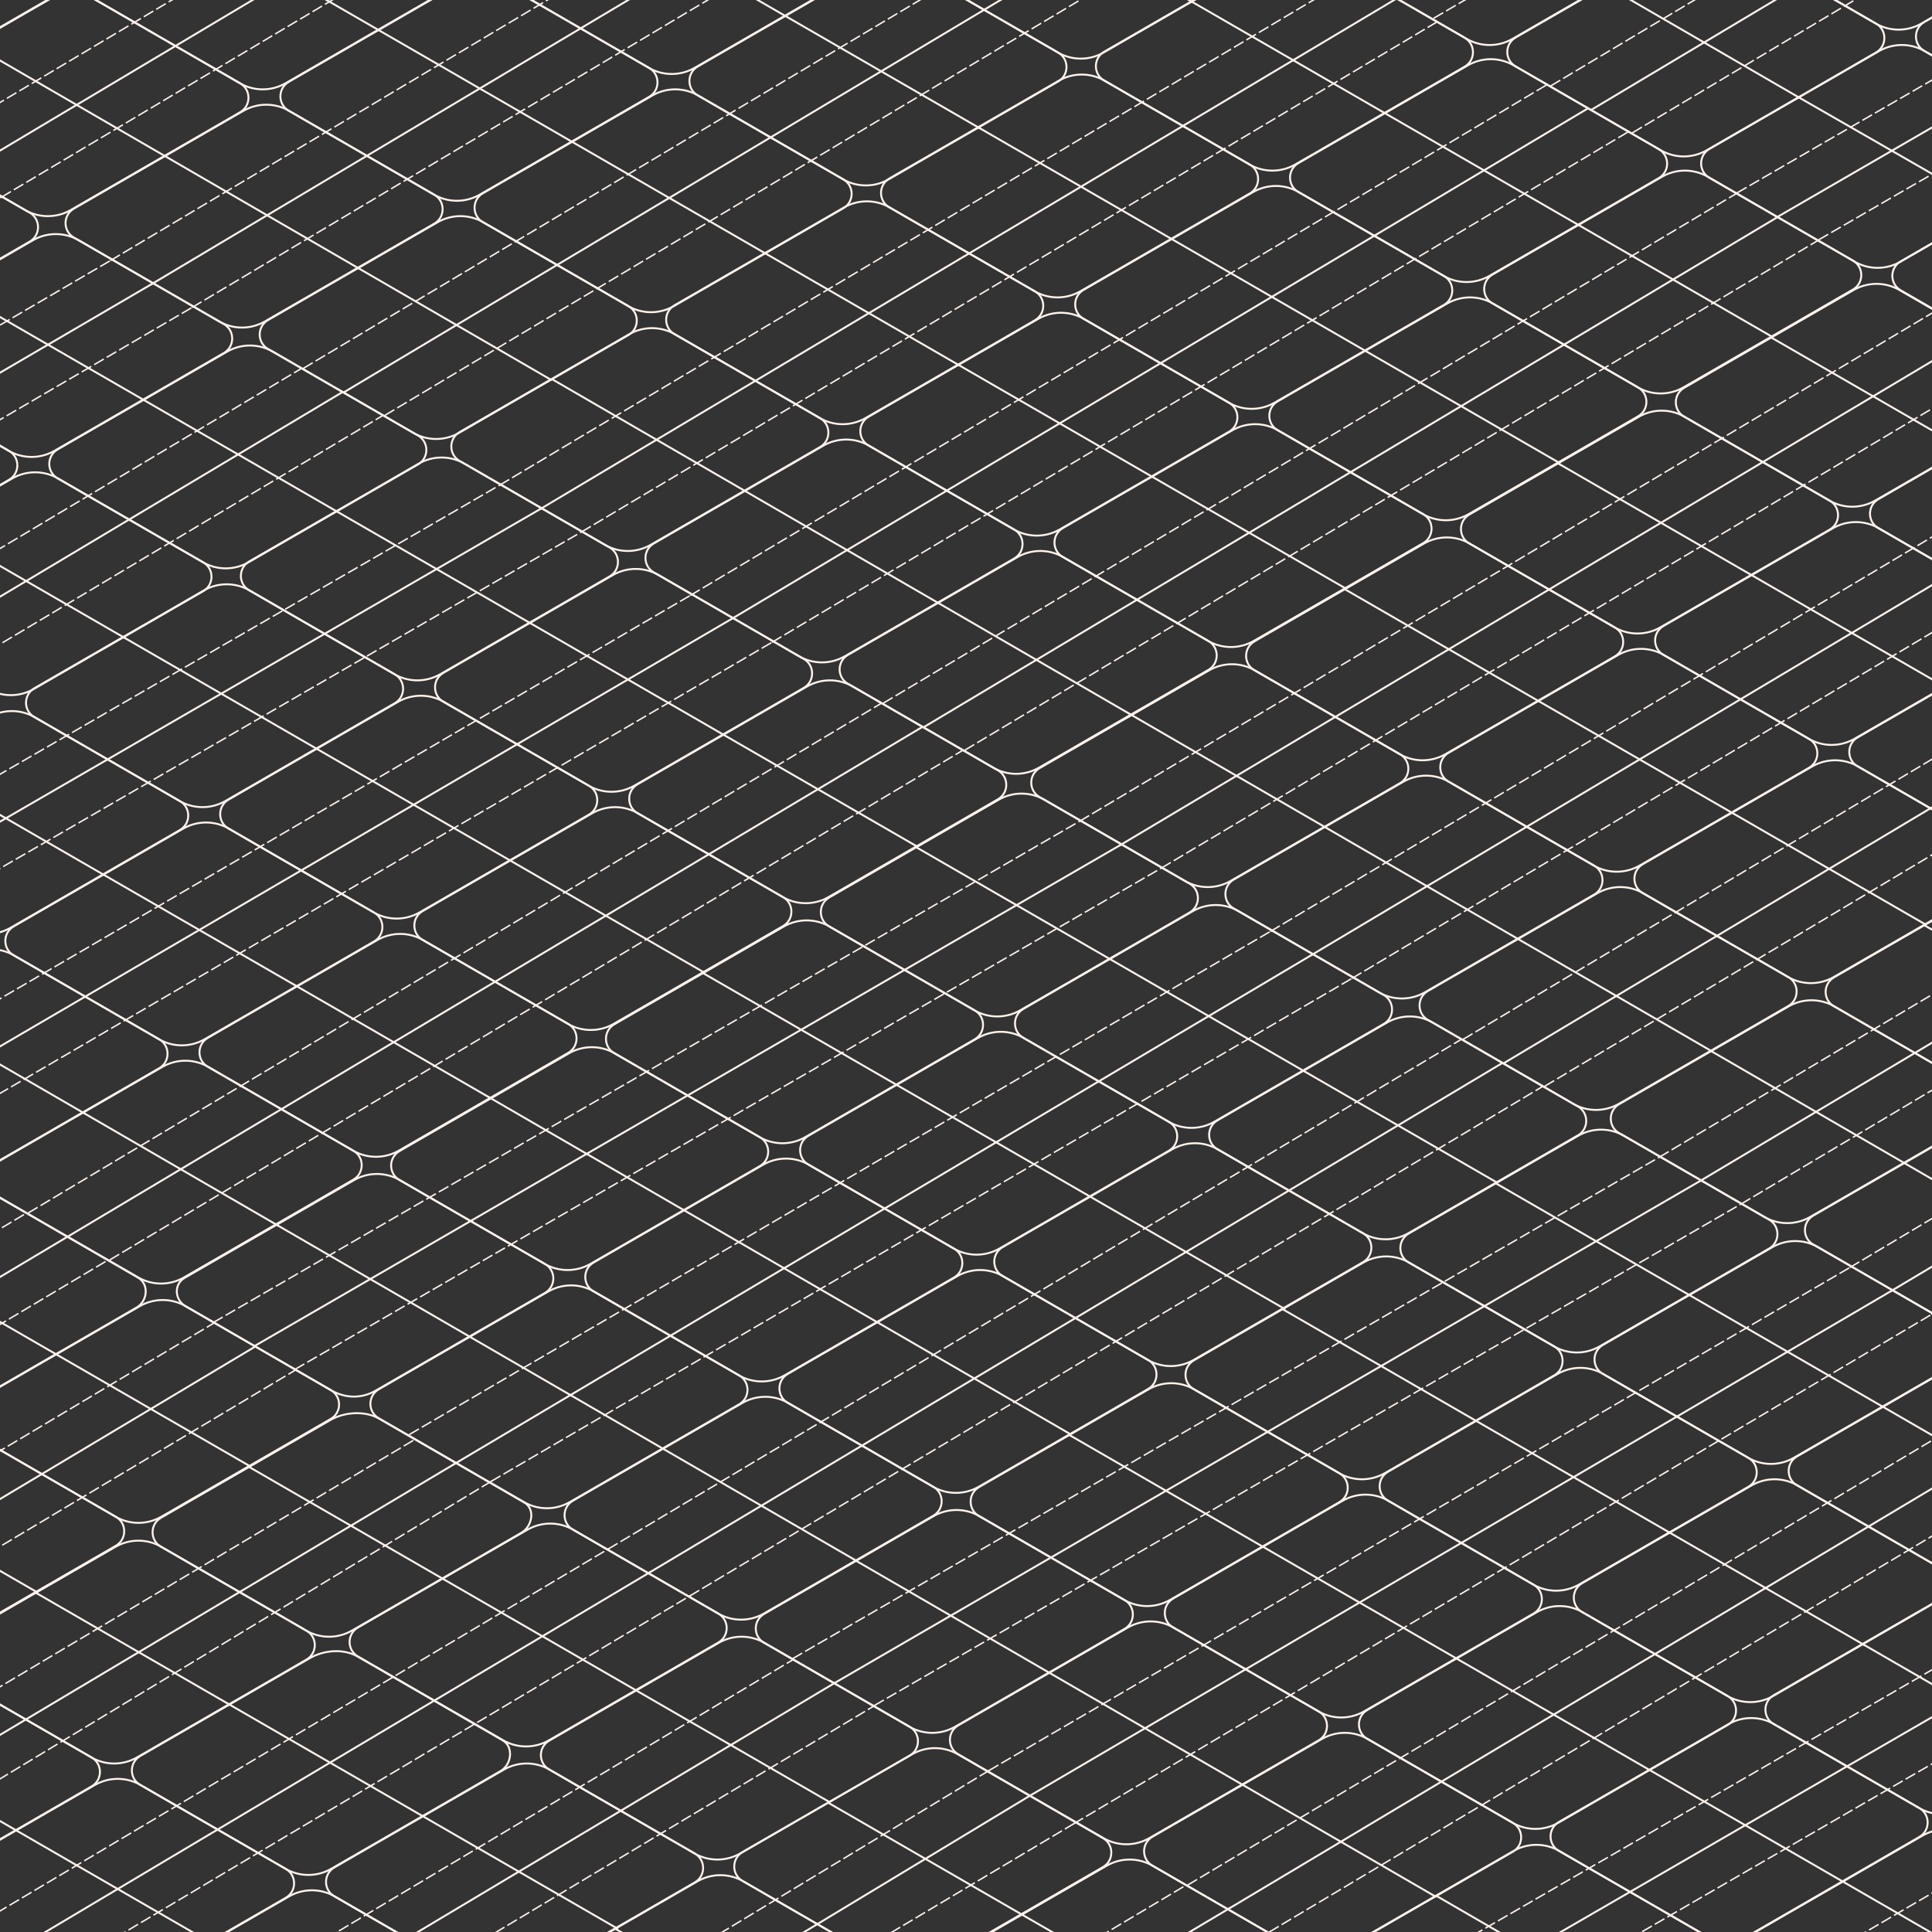 <?xml version="1.0" encoding="UTF-8"?>
<svg xmlns="http://www.w3.org/2000/svg" xmlns:xlink="http://www.w3.org/1999/xlink" viewBox="0 0 2000 2000">
    <rect x="0" y="0" width="2000" height="2000" fill="#333333" stroke="none"/>
    <defs>
        <style>.g,.h,.i{fill:none;}.h{stroke-width:2px;}.h,.i{stroke:rgb(255, 243, 237);stroke-linecap:square;stroke-linejoin:bevel;}.j{clip-path:url(#f);}.i{stroke-dasharray:0 0 0 0 0 0 10 5;stroke-width:1.5px;}</style>
        <clipPath id="f">
            <rect class="g" width="2000" height="2000" />
        </clipPath>
    </defs>
    <g id="a" />
    <g id="b">
        <g id="c">
            <g id="d">
                <g id="e">
                    <g class="j">
                        <g>
                            <path class="h" d="M546.61,2078.71l150.3,86.79c14.68,8.48,32.76,8.48,47.44,0l175.31-101.22c11.53-6.66,11.53-23.3,0-29.96l-150.19-86.79c-14.68-8.48-32.77-8.49-47.45-.01l-175.41,101.23c-11.53,6.66-11.54,23.3,0,29.96Z" />
                            <path class="h" d="M768.73,1947.2l150.3,86.79c14.68,8.48,32.76,8.48,47.44,0l175.31-101.22c11.53-6.66,11.53-23.3,0-29.96l-150.19-86.79c-14.68-8.48-32.77-8.49-47.45-.01l-175.41,101.23c-11.53,6.66-11.54,23.3,0,29.96Z" />
                            <path class="h" d="M970.27,2062.54l150.3,86.79c14.68,8.48,32.76,8.48,47.44,0l175.31-101.22c11.53-6.66,11.53-23.3,0-29.96l-150.19-86.79c-14.68-8.48-32.77-8.49-47.45-.01l-175.41,101.23c-11.53,6.66-11.54,23.3,0,29.96h0Z" />
                            <line class="h" x1="382.02" y1="2505.55" x2="1272.3" y2="1975.71" />
                            <line class="i" x1="226.89" y1="2415.35" x2="1111.99" y2="1887.67" />
                            <line class="i" x1="142.39" y1="2366.78" x2="1024.24" y2="1832.57" />
                            <line class="i" x1="339.72" y1="2480.95" x2="1224.82" y2="1953.27" />
                            <line class="h" x1="858.67" y1="1866.94" x2="1458.47" y2="2213.26" />
                            <line class="h" x1="638.18" y1="1997.35" x2="1238.87" y2="2344.19" />
                            <path class="h" d="M-299.67,2110.27l150.3,86.79c14.68,8.48,32.76,8.48,47.44,0l175.31-101.22c11.53-6.66,11.53-23.3,0-29.96l-150.19-86.79c-14.68-8.48-32.77-8.49-47.45-.01l-175.41,101.23c-11.53,6.66-11.54,23.3,0,29.96Z" />
                            <path class="h" d="M-278.24,1863.68l150.3,86.79c14.68,8.48,32.76,8.48,47.44,0l175.31-101.22c11.53-6.66,11.53-23.3,0-29.96l-150.19-86.79c-14.68-8.48-32.77-8.49-47.45-.01l-175.41,101.23c-11.53,6.66-11.54,23.3,0,29.96Z" />
                            <path class="h" d="M-77.25,1979.02l150.3,86.79c14.68,8.48,32.76,8.48,47.44,0l175.31-101.22c11.53-6.66,11.53-23.3,0-29.96l-150.19-86.79c-14.68-8.48-32.77-8.49-47.45-.01l-175.41,101.23c-11.53,6.66-11.54,23.3,0,29.96h0Z" />
                            <path class="h" d="M123.74,2094.36l150.3,86.79c14.68,8.48,32.76,8.48,47.44,0l175.31-101.22c11.53-6.66,11.53-23.3,0-29.96l-150.19-86.79c-14.68-8.48-32.77-8.49-47.45-.01l-175.41,101.23c-11.53,6.66-11.54,23.3,0,29.96Z" />
                            <path class="h" d="M-55.82,1732.43l150.3,86.79c14.68,8.48,32.76,8.48,47.44,0l175.31-101.22c11.53-6.66,11.53-23.3,0-29.96l-150.19-86.79c-14.68-8.48-32.77-8.49-47.45-.01l-175.41,101.23c-11.53,6.66-11.54,23.3,0,29.96h0Z" />
                            <path class="h" d="M145.17,1847.77l150.3,86.79c14.68,8.48,32.76,8.48,47.44,0l175.31-101.22c11.53-6.66,13.68-25.07,2.15-31.73l-150.19-86.79c-14.68-8.48-34.91-6.71-49.59,1.76l-175.41,101.23c-11.53,6.66-11.54,23.3,0,29.96h0Z" />
                            <path class="h" d="M346.16,1963.11l150.3,86.79c14.68,8.48,32.76,8.48,47.44,0l175.31-101.22c11.53-6.66,11.53-23.3,0-29.96l-150.19-86.79c-14.68-8.48-32.77-8.49-47.45-.01l-175.41,101.23c-11.53,6.66-11.54,23.3,0,29.96h0Z" />
                            <path class="h" d="M166.6,1601.18l150.3,86.79c14.68,8.48,32.76,8.48,47.44,0l175.31-101.22c11.53-6.66,14.63-24.67,3.1-31.33l-150.19-86.79c-14.68-8.48-35.86-7.12-50.54,1.36l-175.41,101.23c-11.53,6.66-11.54,23.3,0,29.96h0Z" />
                            <path class="h" d="M370.56,1714.75l150.3,86.79c14.68,8.48,32.76,8.48,47.44,0l175.31-101.22c11.53-6.66,11.53-23.3,0-29.96l-150.19-86.79c-14.68-8.48-32.77-8.49-47.45-.01l-175.41,101.23c-11.53,6.66-11.54,23.3,0,29.96h0Z" />
                            <path class="h" d="M568.58,1831.86l150.3,86.79c14.68,8.48,32.76,8.48,47.44,0l175.31-101.22c11.53-6.66,11.53-23.3,0-29.96l-150.19-86.79c-14.68-8.48-32.77-8.49-47.45-.01l-175.41,101.23c-11.53,6.66-11.54,23.3,0,29.96h0Z" />
                            <line class="h" x1="-415.24" y1="2043.51" x2="469.85" y2="1515.83" />
                            <line class="h" x1="-217.91" y1="2157.68" x2="672.37" y2="1627.85" />
                            <line class="h" x1="-18.32" y1="2269.32" x2="863.63" y2="1742.44" />
                            <line class="i" x1="-373.03" y1="2067.49" x2="508.82" y2="1533.27" />
                            <line class="i" x1="-175.7" y1="2181.66" x2="714.58" y2="1651.82" />
                            <line class="i" x1="23.89" y1="2293.29" x2="904.48" y2="1766.19" />
                            <line class="i" x1="-457.53" y1="2018.92" x2="427.56" y2="1491.24" />
                            <line class="i" x1="-260.2" y1="2133.09" x2="630.08" y2="1603.26" />
                            <line class="i" x1="-60.61" y1="2244.73" x2="821.34" y2="1717.84" />
                            <line class="h" x1="258.74" y1="1519.08" x2="858.54" y2="1865.4" />
                            <line class="h" x1="38.25" y1="1649.49" x2="638.94" y2="1996.33" />
                            <line class="h" x1="-182.46" y1="1779.77" x2="416.24" y2="2125.46" />
                            <line class="h" x1="-403.78" y1="1909.7" x2="195.26" y2="2256.85" />
                            <path class="h" d="M-253.11,1614.56l150.3,86.79c14.68,8.48,32.76,8.48,47.44,0l175.31-101.22c11.53-6.66,11.53-23.3,0-29.96l-150.19-86.79c-14.68-8.48-32.77-8.49-47.45-.01l-175.41,101.23c-11.53,6.66-11.54,23.3,0,29.96Z" />
                            <path class="h" d="M-231.68,1367.97l150.3,86.79c14.68,8.48,32.76,8.48,47.44,0l175.31-101.22c11.53-6.66,13.09-24.26,1.57-30.92L-7.25,1235.82c-14.68-8.48-34.33-7.52-49.01,.95l-175.41,101.23c-11.53,6.66-11.54,23.3,0,29.96h0Z" />
                            <path class="h" d="M-30.69,1483.31l150.3,86.79c14.68,8.48,32.76,8.48,47.44,0l175.31-101.22c11.53-6.66,11.53-23.3,0-29.96l-150.19-86.79c-14.68-8.48-32.77-8.49-47.45-.01l-175.41,101.23c-11.53,6.66-11.54,23.3,0,29.96h0Z" />
                            <line class="h" x1="-618.67" y1="1921.4" x2="263.27" y2="1394.51" />
                            <line class="i" x1="-776.06" y1="1833.73" x2="109.04" y2="1306.05" />
                            <line class="i" x1="-576.47" y1="1945.37" x2="305.48" y2="1418.48" />
                            <line class="i" x1="-860.56" y1="1785.17" x2="24.54" y2="1257.48" />
                            <line class="i" x1="-660.97" y1="1896.8" x2="220.98" y2="1369.92" />
                            <line class="h" x1="-341.61" y1="1171.15" x2="258.18" y2="1517.48" />
                            <line class="h" x1="-562.11" y1="1301.56" x2="38.59" y2="1648.4" />
                            <path class="h" d="M1391.36,2047.31l150.3,86.79c14.68,8.48,32.76,8.48,47.44,0l175.31-101.22c11.53-6.66,11.53-23.3,0-29.96l-150.19-86.79c-14.68-8.48-32.77-8.49-47.45-.01l-175.41,101.23c-11.53,6.66-11.54,23.3,0,29.96Z" />
                            <path class="h" d="M1613.79,1916.06l150.3,86.79c14.68,8.48,32.76,8.48,47.44,0l175.31-101.22c11.53-6.66,11.53-23.3,0-29.96l-150.19-86.79c-14.68-8.48-32.77-8.49-47.45-.01l-175.41,101.23c-11.53,6.66-11.54,23.3,0,29.96h0Z" />
                            <path class="h" d="M1814.78,2031.4l150.3,86.79c14.68,8.48,32.76,8.48,47.44,0l175.31-101.22c11.53-6.66,11.53-23.3,0-29.96l-150.19-86.79c-14.68-8.48-32.77-8.49-47.45-.01l-175.41,101.23c-11.53,6.66-11.54,23.3,0,29.96h0Z" />
                            <path class="h" d="M1836.21,1784.81l150.3,86.79c14.68,8.48,32.76,8.48,47.44,0l175.31-101.22c11.53-6.66,11.53-23.3,0-29.96l-150.19-86.79c-14.68-8.48-32.77-8.49-47.45-.01l-175.41,101.23c-11.53,6.66-11.54,23.3,0,29.96h0Z" />
                            <line class="h" x1="1463.76" y1="2087.88" x2="2360.8" y2="1568.85" />
                            <line class="h" x1="1666.86" y1="2203.78" x2="2558.13" y2="1683.02" />
                            <line class="h" x1="1872.63" y1="2322.33" x2="2754.57" y2="1795.45" />
                            <line class="i" x1="1505.96" y1="2111.86" x2="2403.01" y2="1592.82" />
                            <line class="i" x1="1709.07" y1="2227.75" x2="2600.34" y2="1706.99" />
                            <line class="i" x1="1914.83" y1="2346.31" x2="2796.78" y2="1819.42" />
                            <line class="i" x1="1421.46" y1="2063.29" x2="2318.51" y2="1544.25" />
                            <line class="i" x1="1624.57" y1="2179.19" x2="2515.84" y2="1658.42" />
                            <line class="i" x1="1830.33" y1="2297.74" x2="2712.28" y2="1770.86" />
                            <line class="h" x1="1929.19" y1="1702.5" x2="2529.89" y2="2049.34" />
                            <line class="h" x1="1708.48" y1="1832.78" x2="2307.18" y2="2178.47" />
                            <line class="h" x1="1487.17" y1="1962.71" x2="2086.2" y2="2309.86" />
                            <path class="h" d="M791.03,1700.69l150.3,86.79c14.68,8.48,32.76,8.48,47.44,0l175.31-101.22c11.53-6.66,11.53-23.3,0-29.96l-150.19-86.79c-14.68-8.48-32.77-8.49-47.45-.01l-175.41,101.23c-11.53,6.66-11.54,23.3,0,29.96Z" />
                            <path class="h" d="M992.02,1816.03l150.3,86.79c14.68,8.48,32.76,8.48,47.44,0l175.31-101.22c11.53-6.66,11.53-23.3,0-29.96l-150.19-86.79c-14.68-8.48-32.77-8.49-47.45-.01l-175.41,101.23c-11.53,6.66-11.54,23.3,0,29.96h0Z" />
                            <path class="h" d="M1193.01,1931.37l150.3,86.79c14.68,8.48,32.76,8.48,47.44,0l175.31-101.22c11.53-6.66,11.53-23.3,0-29.96l-150.19-86.79c-14.68-8.48-32.77-8.49-47.45-.01l-175.41,101.23c-11.53,6.66-11.54,23.3,0,29.96h0Z" />
                            <path class="h" d="M1013.45,1569.44l150.3,86.79c14.68,8.48,32.76,8.48,47.44,0l175.31-101.22c11.53-6.66,11.53-23.3,0-29.96l-150.19-86.79c-14.68-8.48-32.77-8.49-47.45-.01l-175.41,101.23c-11.53,6.66-11.54,23.3,0,29.96h0Z" />
                            <path class="h" d="M1214.44,1684.78l150.3,86.79c14.68,8.48,32.76,8.48,47.44,0l175.31-101.22c11.53-6.66,11.53-23.3,0-29.96l-150.19-86.79c-14.68-8.48-32.77-8.49-47.45-.01l-175.41,101.23c-11.53,6.66-11.54,23.3,0,29.96h0Z" />
                            <path class="h" d="M1415.44,1800.12l150.3,86.79c14.68,8.48,32.76,8.48,47.44,0l175.31-101.22c11.53-6.66,11.53-23.3,0-29.96l-150.19-86.79c-14.68-8.48-32.77-8.49-47.45-.01l-175.41,101.23c-11.53,6.66-11.54,23.3,0,29.96h0Z" />
                            <path class="h" d="M1235.88,1438.19l150.3,86.79c14.68,8.48,32.76,8.48,47.44,0l175.31-101.22c11.53-6.66,11.53-23.3,0-29.96l-150.19-86.79c-14.68-8.48-32.77-8.49-47.45-.01l-175.41,101.23c-11.53,6.66-11.54,23.3,0,29.96Z" />
                            <path class="h" d="M1436.87,1553.53l150.3,86.79c14.68,8.48,32.76,8.48,47.44,0l175.31-101.22c11.53-6.66,11.53-23.3,0-29.96l-150.19-86.79c-14.68-8.48-32.77-8.49-47.45-.01l-175.41,101.23c-11.53,6.66-11.54,23.3,0,29.96Z" />
                            <path class="h" d="M1637.86,1668.87l150.3,86.79c14.68,8.48,32.76,8.48,47.44,0l175.31-101.22c11.53-6.66,11.53-23.3,0-29.96l-150.19-86.79c-14.68-8.48-32.77-8.49-47.45-.01l-175.41,101.23c-11.53,6.66-11.54,23.3,0,29.96Z" />
                            <path class="h" d="M1458.3,1306.94l150.3,86.79c14.68,8.48,32.76,8.48,47.44,0l175.31-101.22c11.53-6.66,11.53-23.3,0-29.96l-150.19-86.79c-14.68-8.48-32.77-8.49-47.45-.01l-175.41,101.23c-11.53,6.66-11.54,23.3,0,29.96h0Z" />
                            <path class="h" d="M1659.29,1422.28l150.3,86.79c14.68,8.48,32.76,8.48,47.44,0l175.31-101.22c11.53-6.66,11.53-23.3,0-29.96l-150.19-86.79c-14.68-8.48-32.77-8.49-47.45-.01l-175.41,101.23c-11.53,6.66-11.54,23.3,0,29.96h0Z" />
                            <path class="h" d="M1860.28,1537.62l150.3,86.79c14.68,8.48,32.76,8.48,47.44,0l175.31-101.22c11.53-6.66,11.53-23.3,0-29.96l-150.19-86.79c-14.68-8.48-32.77-8.49-47.45-.01l-175.41,101.23c-11.53,6.66-11.54,23.3,0,29.96h0Z" />
                            <line class="h" x1="863.63" y1="1742.44" x2="1760.47" y2="1222.23" />
                            <polyline class="h" points="184.69 2391.38 1065.73 1859.16 1957.8 1336.4" />
                            <line class="h" x1="1272.3" y1="1975.71" x2="2154.24" y2="1448.83" />
                            <line class="i" x1="905.63" y1="1765.24" x2="1802.68" y2="1246.2" />
                            <line class="i" x1="1111.99" y1="1887.67" x2="2000.01" y2="1360.37" />
                            <line class="i" x1="1314.5" y1="1999.69" x2="2196.45" y2="1472.8" />
                            <line class="i" x1="821.13" y1="1716.67" x2="1718.18" y2="1197.63" />
                            <line class="i" x1="1024.24" y1="1832.57" x2="1915.5" y2="1311.8" />
                            <line class="i" x1="1230" y1="1951.12" x2="2111.95" y2="1424.24" />
                            <line class="h" x1="1549.36" y1="1225.47" x2="2149.15" y2="1571.79" />
                            <line class="h" x1="1328.86" y1="1355.88" x2="1929.56" y2="1702.72" />
                            <line class="h" x1="1108.15" y1="1486.16" x2="1706.85" y2="1831.85" />
                            <line class="h" x1="886.84" y1="1616.09" x2="1485.87" y2="1963.24" />
                            <path class="h" d="M192.31,1352.38l150.3,86.79c14.68,8.48,31.57,8.93,46.24,.45l175.31-101.22c11.53-6.66,11.53-23.3,0-29.96l-150.19-86.79c-14.68-8.48-32.77-8.49-47.45-.01l-175.41,101.23c-11.53,6.66-10.34,22.85,1.2,29.51h0Z" />
                            <path class="h" d="M392.1,1468.17l150.3,86.79c14.68,8.48,32.76,8.48,47.44,0l175.31-101.22c11.53-6.66,11.53-23.3,0-29.96l-150.19-86.79c-14.68-8.48-32.77-8.49-47.45-.01l-175.41,101.23c-11.53,6.66-11.54,23.3,0,29.96Z" />
                            <path class="h" d="M593.09,1583.51l150.3,86.79c14.68,8.48,32.76,8.48,47.44,0l175.31-101.22c11.53-6.66,11.53-23.3,0-29.96l-150.19-86.79c-14.68-8.48-32.77-8.49-47.45-.01l-175.41,101.23c-11.53,6.66-11.54,23.3,0,29.96h0Z" />
                            <path class="h" d="M413.53,1221.58l150.3,86.79c14.68,8.48,32.76,8.48,47.44,0l175.31-101.22c11.53-6.66,11.53-23.3,0-29.96l-150.19-86.79c-14.68-8.48-32.77-8.49-47.45-.01l-175.41,101.23c-11.53,6.66-11.54,23.3,0,29.96Z" />
                            <path class="h" d="M614.52,1336.92l150.3,86.79c14.68,8.48,32.76,8.48,47.44,0l175.31-101.22c11.53-6.66,11.53-23.3,0-29.96l-150.19-86.79c-14.68-8.48-32.77-8.49-47.45-.01l-175.41,101.23c-11.53,6.66-11.54,23.3,0,29.96Z" />
                            <path class="h" d="M815.51,1452.26l150.3,86.79c14.68,8.48,32.76,8.48,47.44,0l175.31-101.22c11.53-6.66,11.53-23.3,0-29.96l-150.19-86.79c-14.68-8.48-32.77-8.49-47.45-.01l-175.41,101.23c-11.53,6.66-11.54,23.3,0,29.96h0Z" />
                            <path class="h" d="M635.95,1090.33l150.3,86.79c14.68,8.48,32.76,8.48,47.44,0l175.31-101.22c11.53-6.66,11.53-23.3,0-29.96l-150.19-86.79c-14.68-8.48-32.77-8.49-47.45-.01l-175.41,101.23c-11.53,6.66-11.54,23.3,0,29.96h0Z" />
                            <path class="h" d="M836.94,1205.67l150.3,86.79c14.68,8.48,32.76,8.48,47.44,0l175.31-101.22c11.53-6.66,11.53-23.3,0-29.96l-150.19-86.79c-14.68-8.48-32.77-8.49-47.45-.01l-175.41,101.23c-11.53,6.66-11.54,23.3,0,29.96h0Z" />
                            <path class="h" d="M1037.93,1321.01l150.3,86.79c14.68,8.48,32.76,8.48,47.44,0l175.31-101.22c11.53-6.66,11.53-23.3,0-29.96l-150.19-86.79c-14.68-8.48-32.77-8.49-47.45-.01l-175.41,101.23c-11.53,6.66-11.54,23.3,0,29.96Z" />
                            <path class="h" d="M858.37,959.08l150.3,86.79c14.68,8.48,32.76,8.48,47.44,0l175.31-101.22c11.53-6.66,11.53-23.3,0-29.96l-150.19-86.79c-14.68-8.48-32.77-8.49-47.45-.01l-175.41,101.23c-11.53,6.66-11.54,23.3,0,29.96Z" />
                            <path class="h" d="M1059.36,1074.42l150.3,86.79c14.68,8.48,32.76,8.48,47.44,0l175.31-101.22c11.53-6.66,11.53-23.3,0-29.96l-150.19-86.79c-14.68-8.48-32.77-8.49-47.45-.01l-175.41,101.23c-11.53,6.66-11.54,23.3,0,29.96h0Z" />
                            <path class="h" d="M1260.35,1189.76l150.3,86.79c14.68,8.48,32.76,8.48,47.44,0l175.31-101.22c11.53-6.66,11.53-23.3,0-29.96l-150.19-86.79c-14.68-8.48-32.77-8.49-47.45-.01l-175.41,101.23c-11.53,6.66-11.54,23.3,0,29.96Z" />
                            <line class="h" x1="263.5" y1="1393.4" x2="1160.54" y2="874.36" />
                            <line class="h" x1="469.85" y1="1515.83" x2="1357.87" y2="988.53" />
                            <line class="h" x1="672.37" y1="1627.85" x2="1554.32" y2="1100.97" />
                            <line class="i" x1="305.71" y1="1417.37" x2="1202.75" y2="898.34" />
                            <line class="i" x1="508.82" y1="1533.27" x2="1400.08" y2="1012.51" />
                            <line class="i" x1="714.58" y1="1651.82" x2="1596.53" y2="1124.94" />
                            <line class="i" x1="221.2" y1="1368.81" x2="1118.25" y2="849.77" />
                            <line class="i" x1="424.31" y1="1484.7" x2="1315.58" y2="963.94" />
                            <line class="i" x1="630.08" y1="1603.26" x2="1512.02" y2="1076.37" />
                            <line class="h" x1="949.43" y1="877.61" x2="1549.23" y2="1223.93" />
                            <line class="h" x1="728.94" y1="1008.02" x2="1329.63" y2="1354.86" />
                            <line class="h" x1="506.57" y1="1136.07" x2="1106.93" y2="1483.99" />
                            <line class="h" x1="286.91" y1="1268.23" x2="885.94" y2="1615.38" />
                            <path class="h" d="M-208.26,1120.24l150.3,86.79c14.68,8.48,32.76,8.48,47.44,0l175.31-101.22c11.53-6.66,11.53-23.3,0-29.96L14.61,989.07c-14.68-8.48-32.77-8.49-47.45-.01l-175.41,101.23c-11.53,6.66-11.54,23.3,0,29.96h0Z" />
                            <path class="h" d="M-7.27,1235.59l150.3,86.79c14.68,8.48,32.76,8.48,47.44,0l175.31-101.22c11.53-6.66,11.53-23.3,0-29.96l-150.19-86.79c-14.68-8.48-32.77-8.49-47.45-.01L-7.27,1205.63c-11.53,6.66-11.54,23.3,0,29.96Z" />
                            <path class="h" d="M-186.83,873.65l150.3,86.79c14.68,8.48,32.76,8.48,47.44,0l175.31-101.22c11.53-6.66,11.53-23.3,0-29.96l-150.19-86.79c-14.68-8.48-32.77-8.49-47.45-.01l-175.41,101.23c-11.53,6.66-11.54,23.3,0,29.96h0Z" />
                            <path class="h" d="M14.16,989l150.3,86.79c14.68,8.48,32.76,8.48,47.44,0l175.31-101.22c11.53-6.66,11.53-23.3,0-29.96l-150.19-86.79c-14.68-8.48-32.77-8.49-47.45-.01L14.17,959.04c-11.53,6.66-11.54,23.3,0,29.96h-.01Z" />
                            <path class="h" d="M215.15,1104.34l150.3,86.79c14.68,8.48,32.76,8.48,47.44,0l175.31-101.22c11.53-6.66,11.53-23.3,0-29.96l-150.19-86.79c-14.68-8.48-32.77-8.49-47.45-.01l-175.41,101.23c-11.53,6.66-11.54,23.3,0,29.96h0Z" />
                            <path class="h" d="M35.59,742.4l150.3,86.79c14.68,8.48,32.76,8.48,47.44,0l175.31-101.22c11.53-6.66,11.53-23.3,0-29.96l-150.19-86.79c-14.68-8.48-32.77-8.49-47.45-.01l-175.41,101.23c-11.53,6.66-11.54,23.3,0,29.96h0Z" />
                            <path class="h" d="M236.58,857.75l150.3,86.79c14.68,8.48,32.76,8.48,47.44,0l175.31-101.22c11.53-6.66,11.53-23.3,0-29.96l-150.19-86.79c-14.68-8.48-32.77-8.49-47.45-.01l-175.41,101.23c-11.53,6.66-11.54,23.3,0,29.96h0Z" />
                            <path class="h" d="M437.57,973.09l150.3,86.79c14.68,8.48,32.76,8.48,47.44,0l175.31-101.22c11.53-6.66,11.53-23.3,0-29.96l-150.19-86.79c-14.68-8.48-32.77-8.49-47.45-.01l-175.41,101.23c-11.53,6.66-11.54,23.3,0,29.96h0Z" />
                            <path class="h" d="M258.01,611.16l150.3,86.79c14.68,8.48,32.76,8.48,47.44,0l175.31-101.22c11.53-6.66,11.53-23.3,0-29.96l-150.19-86.79c-14.68-8.48-32.77-8.49-47.45-.01l-175.41,101.23c-11.53,6.66-11.54,23.3,0,29.96h0Z" />
                            <path class="h" d="M459,726.5l150.3,86.79c14.68,8.48,32.76,8.48,47.44,0l175.31-101.22c11.53-6.66,11.53-23.3,0-29.96l-150.19-86.79c-14.68-8.48-32.77-8.49-47.45-.01l-175.41,101.23c-11.53,6.66-11.54,23.3,0,29.96h0Z" />
                            <path class="h" d="M660,841.84l150.3,86.79c14.68,8.48,32.76,8.48,47.44,0l175.31-101.22c11.53-6.66,11.53-23.3,0-29.96l-150.19-86.79c-14.68-8.48-32.77-8.49-47.45-.01l-175.41,101.23c-11.53,6.66-11.54,23.3,0,29.96Z" />
                            <line class="h" x1="-336.86" y1="1045.48" x2="560.19" y2="526.44" />
                            <line class="h" x1="-133.75" y1="1161.37" x2="757.52" y2="640.61" />
                            <polyline class="h" points="-818.27 1809.76 66.83 1282.08 953.96 753.04" />
                            <line class="i" x1="-294.65" y1="1069.45" x2="602.39" y2="550.41" />
                            <line class="i" x1="-91.54" y1="1185.34" x2="799.72" y2="664.58" />
                            <line class="i" x1="114.22" y1="1303.9" x2="996.17" y2="777.02" />
                            <line class="i" x1="-379.15" y1="1020.88" x2="517.89" y2="501.85" />
                            <line class="i" x1="-176.04" y1="1136.78" x2="715.22" y2="616.02" />
                            <line class="i" x1="29.72" y1="1255.33" x2="911.67" y2="728.45" />
                            <line class="h" x1="349.07" y1="529.68" x2="948.87" y2="876.01" />
                            <line class="h" x1="128.58" y1="660.09" x2="729.27" y2="1006.93" />
                            <line class="h" x1="-92.13" y1="790.38" x2="506.57" y2="1136.07" />
                            <line class="h" x1="-313.45" y1="920.31" x2="285.59" y2="1267.46" />
                            <path class="h" d="M1676.13,1173.01l150.3,86.79c14.68,8.48,32.76,8.48,47.44,0l175.31-101.22c11.53-6.66,11.53-23.3,0-29.96l-150.19-86.79c-14.68-8.48-32.77-8.49-47.45-.01l-175.41,101.23c-11.53,6.66-11.54,23.3,0,29.96Z" />
                            <path class="h" d="M1877.12,1288.35l150.3,86.79c14.68,8.48,32.76,8.48,47.44,0l175.31-101.22c11.53-6.66,11.53-23.3,0-29.96l-150.19-86.79c-14.68-8.48-32.77-8.49-47.45-.01l-175.41,101.23c-11.53,6.66-11.54,23.3,0,29.96h0Z" />
                            <path class="h" d="M1898.55,1041.76l150.3,86.79c14.68,8.48,32.76,8.48,47.44,0l175.31-101.22c11.53-6.66,11.53-23.3,0-29.96l-150.19-86.79c-14.68-8.48-32.77-8.49-47.45-.01l-175.41,101.23c-11.53,6.66-11.54,23.3,0,29.96h0Z" />
                            <line class="h" x1="1760.47" y1="1222.23" x2="2645.56" y2="694.54" />
                            <line class="h" x1="1957.8" y1="1336.4" x2="2842.89" y2="808.71" />
                            <line class="i" x1="1802.68" y1="1246.2" x2="2687.77" y2="718.52" />
                            <line class="i" x1="2000.01" y1="1360.37" x2="2885.1" y2="832.69" />
                            <line class="i" x1="1718.18" y1="1197.63" x2="2603.27" y2="669.95" />
                            <line class="i" x1="1915.5" y1="1311.8" x2="2800.6" y2="784.12" />
                            <line class="h" x1="1993.24" y1="958.48" x2="2591.95" y2="1304.17" />
                            <line class="h" x1="1771.93" y1="1088.41" x2="2370.97" y2="1435.56" />
                            <path class="h" d="M1076.2,825.15l150.3,86.79c14.68,8.48,32.76,8.48,47.44,0l175.31-101.22c11.53-6.66,11.53-23.3,0-29.96l-150.19-86.79c-14.68-8.48-32.77-8.49-47.45-.01l-175.41,101.23c-11.53,6.66-11.54,23.3,0,29.96h0Z" />
                            <path class="h" d="M1277.19,940.49l150.3,86.79c14.68,8.48,32.76,8.48,47.44,0l175.31-101.22c11.53-6.66,11.53-23.3,0-29.96l-150.19-86.79c-14.68-8.48-32.77-8.49-47.45-.01l-175.41,101.23c-11.53,6.66-11.54,23.3,0,29.96h0Z" />
                            <path class="h" d="M1478.18,1055.83l150.3,86.79c14.68,8.48,32.76,8.48,47.44,0l175.31-101.22c11.53-6.66,11.53-23.3,0-29.96l-150.19-86.79c-14.68-8.48-32.77-8.49-47.45-.01l-175.41,101.23c-11.53,6.66-11.54,23.3,0,29.96Z" />
                            <path class="h" d="M1298.62,693.9l150.3,86.79c14.68,8.48,32.76,8.48,47.44,0l175.31-101.22c11.53-6.66,11.53-23.3,0-29.96l-150.19-86.79c-14.68-8.48-32.77-8.49-47.45-.01l-175.41,101.23c-11.53,6.66-11.54,23.3,0,29.96h0Z" />
                            <path class="h" d="M1499.61,809.24l150.3,86.79c14.68,8.48,32.76,8.48,47.44,0l175.31-101.22c11.53-6.66,11.53-23.3,0-29.96l-150.19-86.79c-14.68-8.48-32.77-8.49-47.45-.01l-175.41,101.23c-11.53,6.66-11.54,23.3,0,29.96h0Z" />
                            <path class="h" d="M1700.6,924.58l150.3,86.79c14.68,8.48,32.76,8.48,47.44,0l175.31-101.22c11.53-6.66,11.53-23.3,0-29.96l-150.19-86.79c-14.68-8.48-32.77-8.49-47.45-.01l-175.41,101.23c-11.53,6.66-11.54,23.3,0,29.96Z" />
                            <path class="h" d="M1521.04,562.65l150.3,86.79c14.68,8.48,32.76,8.48,47.44,0l175.31-101.22c11.53-6.66,11.53-23.3,0-29.96l-150.19-86.79c-14.68-8.48-32.77-8.49-47.45-.01l-175.41,101.23c-11.53,6.66-11.54,23.3,0,29.96h0Z" />
                            <path class="h" d="M1722.03,677.99l150.3,86.79c14.68,8.48,32.76,8.48,47.44,0l175.31-101.22c11.53-6.66,11.53-23.3,0-29.96l-150.19-86.79c-14.68-8.48-32.77-8.49-47.45-.01l-175.41,101.23c-11.53,6.66-11.54,23.3,0,29.96h0Z" />
                            <path class="h" d="M1923.02,793.33l150.3,86.79c14.68,8.48,32.76,8.48,47.44,0l175.31-101.22c11.53-6.66,11.53-23.3,0-29.96l-150.19-86.79c-14.68-8.48-32.77-8.49-47.45-.01l-175.41,101.23c-11.53,6.66-11.54,23.3,0,29.96h0Z" />
                            <path class="h" d="M1743.47,431.4l150.3,86.79c14.68,8.48,32.76,8.48,47.44,0l175.31-101.22c11.53-6.66,11.53-23.3,0-29.96l-150.19-86.79c-14.68-8.48-32.77-8.49-47.45-.01l-175.41,101.23c-11.53,6.66-11.54,23.3,0,29.96h0Z" />
                            <path class="h" d="M1944.46,546.74l150.3,86.79c14.68,8.48,32.76,8.48,47.44,0l175.31-101.22c11.53-6.66,11.53-23.3,0-29.96l-150.19-86.79c-14.68-8.48-32.77-8.49-47.45-.01l-175.41,101.23c-11.53,6.66-11.54,23.3,0,29.96h0Z" />
                            <line class="h" x1="1160.54" y1="874.36" x2="2045.64" y2="346.68" />
                            <line class="h" x1="1357.87" y1="988.53" x2="2242.97" y2="460.85" />
                            <line class="h" x1="1557.46" y1="1100.17" x2="2439.41" y2="573.29" />
                            <line class="i" x1="1202.75" y1="898.34" x2="2087.85" y2="370.66" />
                            <line class="i" x1="1400.08" y1="1012.51" x2="2285.17" y2="484.82" />
                            <line class="i" x1="1599.67" y1="1124.14" x2="2481.62" y2="597.26" />
                            <line class="i" x1="1118.25" y1="849.77" x2="2003.34" y2="322.09" />
                            <line class="i" x1="1315.58" y1="963.94" x2="2200.67" y2="436.26" />
                            <line class="i" x1="1515.17" y1="1075.58" x2="2397.12" y2="548.69" />
                            <line class="h" x1="1834.53" y1="349.93" x2="2434.32" y2="696.25" />
                            <line class="h" x1="1614.03" y1="480.34" x2="2214.72" y2="827.18" />
                            <line class="h" x1="1393.32" y1="610.62" x2="1992.02" y2="956.31" />
                            <line class="h" x1="1172.01" y1="740.55" x2="1771.04" y2="1087.7" />
                            <path class="h" d="M475.85,477.22l150.3,86.79c14.68,8.48,32.76,8.48,47.44,0l175.31-101.22c11.53-6.66,11.53-23.3,0-29.96l-150.19-86.79c-14.68-8.48-32.77-8.49-47.45-.01l-175.41,101.23c-11.53,6.66-11.54,23.3,0,29.96Z" />
                            <path class="h" d="M676.84,592.56l150.3,86.79c14.68,8.48,32.76,8.48,47.44,0l175.31-101.22c11.53-6.66,11.53-23.3,0-29.96l-150.19-86.79c-14.68-8.48-32.77-8.49-47.45-.01l-175.41,101.23c-11.53,6.66-11.54,23.3,0,29.96h0Z" />
                            <path class="h" d="M877.83,707.9l150.3,86.79c14.68,8.48,32.76,8.48,47.44,0l175.31-101.22c11.53-6.66,11.53-23.3,0-29.96l-150.19-86.79c-14.68-8.48-32.77-8.49-47.45-.01l-175.41,101.23c-11.53,6.66-11.54,23.3,0,29.96h0Z" />
                            <path class="h" d="M698.27,345.97l150.3,86.79c14.68,8.48,32.76,8.48,47.44,0l175.31-101.22c11.53-6.66,11.53-23.3,0-29.96l-150.19-86.79c-14.68-8.48-32.77-8.49-47.45,0l-175.41,101.23c-11.53,6.66-11.54,23.3,0,29.96Z" />
                            <path class="h" d="M899.26,461.31l150.3,86.79c14.68,8.48,32.76,8.48,47.44,0l175.31-101.22c11.53-6.66,11.53-23.3,0-29.96l-150.19-86.79c-14.68-8.48-32.77-8.49-47.45-.01l-175.41,101.23c-11.53,6.66-11.54,23.3,0,29.96h0Z" />
                            <path class="h" d="M1100.25,576.65l150.3,86.79c14.68,8.48,32.76,8.48,47.44,0l175.31-101.22c11.53-6.66,11.53-23.3,0-29.96l-150.19-86.79c-14.68-8.48-32.77-8.49-47.45-.01l-175.41,101.23c-11.53,6.66-11.54,23.3,0,29.96h0Z" />
                            <path class="h" d="M920.69,214.72l150.3,86.79c14.68,8.48,32.76,8.48,47.44,0l175.31-101.22c11.53-6.66,11.53-23.3,0-29.96l-150.19-86.79c-14.68-8.48-32.77-8.49-47.45-.01l-175.41,101.23c-11.53,6.66-11.54,23.3,0,29.96h0Z" />
                            <path class="h" d="M1121.68,330.06l150.3,86.79c14.68,8.48,32.76,8.48,47.44,0l175.31-101.22c11.53-6.66,11.53-23.3,0-29.96l-150.19-86.79c-14.68-8.48-32.77-8.49-47.45,0l-175.41,101.23c-11.53,6.66-11.54,23.3,0,29.96Z" />
                            <path class="h" d="M1322.67,445.41l150.3,86.79c14.68,8.48,32.76,8.48,47.44,0l175.31-101.22c11.53-6.66,11.53-23.3,0-29.96l-150.19-86.79c-14.68-8.48-32.77-8.49-47.45-.01l-175.41,101.23c-11.53,6.66-11.54,23.3,0,29.96Z" />
                            <path class="h" d="M1143.11,83.47l150.3,86.79c14.68,8.48,32.76,8.48,47.44,0l175.31-101.22c11.53-6.66,11.53-23.3,0-29.96l-150.19-86.79c-14.68-8.48-32.77-8.49-47.45,0l-175.41,101.23c-11.53,6.66-11.54,23.3,0,29.96h0Z" />
                            <path class="h" d="M1344.1,198.81l150.3,86.79c14.68,8.48,32.76,8.48,47.44,0l175.31-101.22c11.53-6.66,11.53-23.3,0-29.96l-150.19-86.79c-14.68-8.48-32.77-8.49-47.45-.01l-175.41,101.23c-11.53,6.66-11.54,23.3,0,29.96Z" />
                            <path class="h" d="M1545.09,314.16l150.3,86.79c14.68,8.48,32.76,8.48,47.44,0l175.31-101.22c11.53-6.66,11.53-23.3,0-29.96l-150.19-86.79c-14.68-8.48-32.77-8.49-47.45,0l-175.41,101.23c-11.53,6.66-11.54,23.3,0,29.96Z" />
                            <line class="h" x1="560.19" y1="526.44" x2="1445.28" y2="-1.24" />
                            <line class="h" x1="757.52" y1="640.61" x2="1642.61" y2="112.93" />
                            <line class="h" x1="957.11" y1="752.24" x2="1839.06" y2="225.36" />
                            <line class="i" x1="602.39" y1="550.41" x2="1487.49" y2="22.73" />
                            <line class="i" x1="799.72" y1="664.58" x2="1684.82" y2="136.9" />
                            <line class="i" x1="999.32" y1="776.22" x2="1881.26" y2="249.33" />
                            <line class="i" x1="517.89" y1="501.85" x2="1402.99" y2="-25.84" />
                            <line class="i" x1="715.22" y1="616.02" x2="1600.32" y2="88.33" />
                            <line class="i" x1="914.82" y1="727.65" x2="1796.76" y2="200.77" />
                            <line class="h" x1="1234.17" y1="2" x2="1833.97" y2="348.33" />
                            <line class="h" x1="1013.67" y1="132.41" x2="1614.37" y2="479.25" />
                            <line class="h" x1="792.96" y1="262.69" x2="1391.66" y2="608.39" />
                            <line class="h" x1="571.65" y1="392.63" x2="1170.68" y2="739.77" />
                            <path class="h" d="M-363.75,511.13l150.3,86.79c14.68,8.48,32.76,8.48,47.44,0L9.31,496.69c11.53-6.66,11.53-23.3,0-29.96l-150.19-86.79c-14.68-8.48-32.77-8.49-47.45-.01l-175.41,101.23c-11.53,6.66-11.54,23.3,0,29.96h-.01Z" />
                            <path class="h" d="M-162.76,626.47L-12.45,713.25c14.68,8.48,32.76,8.48,47.44,0l175.31-101.22c11.53-6.66,11.53-23.3,0-29.96L60.11,495.29c-14.68-8.48-32.77-8.49-47.45-.01l-175.41,101.23c-11.53,6.66-11.54,23.3,0,29.96h0Z" />
                            <path class="h" d="M-342.32,264.54l150.3,86.79c14.68,8.48,32.76,8.48,47.44,0L30.74,250.1c11.53-6.66,11.53-23.3,0-29.96L-119.45,133.36c-14.68-8.48-32.77-8.49-47.45,0l-175.41,101.23c-11.53,6.66-11.54,23.3,0,29.96h-.01Z" />
                            <path class="h" d="M-141.33,379.88L8.98,466.66c14.68,8.48,32.76,8.48,47.44,0l175.31-101.22c11.53-6.66,11.53-23.3,0-29.96L81.54,248.7c-14.68-8.48-32.77-8.49-47.45,0l-175.41,101.23c-11.53,6.66-11.54,23.3,0,29.96h0Z" />
                            <path class="h" d="M59.66,495.22l150.3,86.79c14.68,8.48,32.76,8.48,47.44,0l175.31-101.22c11.53-6.66,11.53-23.3,0-29.96l-150.19-86.79c-14.68-8.48-32.77-8.49-47.45-.01L59.67,465.26c-11.53,6.66-11.54,23.3,0,29.96h0Z" />
                            <line class="h" x1="-734.08" y1="814.75" x2="157.18" y2="293.99" />
                            <line class="h" x1="-528.32" y1="933.31" x2="353.63" y2="406.42" />
                            <line class="i" x1="-894.98" y1="722.83" x2="2.06" y2="203.79" />
                            <line class="i" x1="-691.87" y1="838.72" x2="199.39" y2="317.96" />
                            <line class="i" x1="-486.11" y1="957.28" x2="395.84" y2="430.4" />
                            <line class="i" x1="-776.37" y1="790.16" x2="114.89" y2="269.4" />
                            <line class="i" x1="-570.61" y1="908.71" x2="311.34" y2="381.83" />
                            <line class="h" x1="-251.26" y1="183.07" x2="348.54" y2="529.39" />
                            <line class="h" x1="-471.75" y1="313.47" x2="128.94" y2="660.31" />
                            <path class="h" d="M-124.49,130.6L25.82,217.39c14.68,8.48,32.76,8.48,47.44,0L248.57,116.17c11.53-6.66,11.53-23.3,0-29.96L98.38-.57c-14.68-8.48-32.77-8.49-47.45,0L-124.48,100.64c-11.53,6.66-11.54,23.3,0,29.96h0Z" />
                            <path class="h" d="M76.51,245.94l150.3,86.79c14.68,8.48,32.76,8.48,47.44,0l175.31-101.22c11.53-6.66,11.53-23.3,0-29.96l-150.19-86.79c-14.68-8.48-32.77-8.49-47.45-.01L76.51,215.98c-11.53,6.66-11.54,23.3,0,29.96Z" />
                            <path class="h" d="M277.5,361.28l150.3,86.79c14.68,8.48,32.76,8.48,47.44,0l175.31-101.22c11.53-6.66,11.53-23.3,0-29.96l-150.19-86.79c-14.68-8.48-32.77-8.49-47.45,0l-175.41,101.23c-11.53,6.66-11.54,23.3,0,29.96h0Z" />
                            <path class="h" d="M97.94-.65L248.24,86.14c14.68,8.48,32.76,8.48,47.44,0L470.99-15.08c11.53-6.66,11.53-23.3,0-29.96l-150.19-86.79c-14.68-8.48-32.77-8.49-47.45,0L97.94-30.61c-11.53,6.66-11.54,23.3,0,29.96Z" />
                            <path class="h" d="M298.93,114.69l150.3,86.79c14.68,8.48,32.76,8.48,47.44,0l175.31-101.22c11.53-6.66,11.53-23.3,0-29.96L521.79-16.48c-14.68-8.48-32.77-8.49-47.45-.01l-175.41,101.23c-11.53,6.66-11.54,23.3,0,29.96h0Z" />
                            <path class="h" d="M499.92,230.03l150.3,86.79c14.68,8.48,32.76,8.48,47.44,0l175.31-101.22c11.53-6.66,11.53-23.3,0-29.96l-150.19-86.79c-14.68-8.48-32.77-8.49-47.45-.01l-175.41,101.23c-11.53,6.66-11.54,23.3,0,29.96Z" />
                            <path class="h" d="M521.35-16.56l150.3,86.79c14.68,8.48,32.76,8.48,47.44,0L894.4-30.99c11.53-6.66,11.53-23.3,0-29.96l-150.19-86.79c-14.68-8.48-32.77-8.49-47.45,0l-175.41,101.23c-11.53,6.66-11.54,23.3,0,29.96h0Z" />
                            <path class="h" d="M722.34,98.79l150.3,86.79c14.68,8.48,32.76,8.48,47.44,0l175.31-101.22c11.53-6.66,11.53-23.3,0-29.96l-150.19-86.79c-14.68-8.48-32.77-8.49-47.45,0l-175.41,101.23c-11.53,6.66-11.54,23.3,0,29.96h0Z" />
                            <path class="h" d="M944.76-32.46l150.3,86.79c14.68,8.48,32.76,8.48,47.44,0l175.31-101.22c11.53-6.66,11.53-23.3,0-29.96l-150.19-86.79c-14.68-8.48-32.77-8.49-47.45,0l-175.41,101.23c-11.53,6.66-11.54,23.3,0,29.96h0Z" />
                            <line class="h" x1="-40.15" y1="179.82" x2="844.95" y2="-347.86" />
                            <line class="h" x1="157.18" y1="293.99" x2="1042.28" y2="-233.69" />
                            <line class="h" x1="356.78" y1="405.62" x2="1238.73" y2="-121.26" />
                            <line class="i" x1="2.06" y1="203.79" x2="887.16" y2="-323.89" />
                            <line class="i" x1="199.39" y1="317.96" x2="1084.49" y2="-209.72" />
                            <line class="i" x1="398.99" y1="429.6" x2="1280.93" y2="-97.29" />
                            <line class="i" x1="-82.44" y1="155.23" x2="802.66" y2="-372.46" />
                            <line class="i" x1="114.89" y1="269.4" x2="999.99" y2="-258.29" />
                            <line class="i" x1="314.48" y1="381.03" x2="1196.43" y2="-145.85" />
                            <line class="h" x1="633.84" y1="-344.62" x2="1233.63" y2="1.71" />
                            <line class="h" x1="413.34" y1="-214.21" x2="1014.04" y2="132.63" />
                            <line class="h" x1="192.63" y1="-83.93" x2="791.33" y2="261.77" />
                            <line class="h" x1="-28.68" y1="46.01" x2="570.35" y2="393.15" />
                            <path class="h" d="M-322.43,13.42L-172.13,100.21c14.68,8.48,32.76,8.48,47.44,0L50.62-1.01c11.53-6.66,11.53-23.3,0-29.96L-99.57-117.75c-14.68-8.48-32.77-8.49-47.45-.01L-322.43-16.54c-11.53,6.66-11.54,23.3,0,29.96Z" />
                            <line class="h" x1="-243.15" y1="57.76" x2="638.8" y2="-469.12" />
                            <line class="i" x1="-200.94" y1="81.74" x2="681.01" y2="-445.15" />
                            <line class="i" x1="-285.44" y1="33.17" x2="596.51" y2="-493.71" />
                            <path class="h" d="M1769.65,184.12l150.3,86.79c14.68,8.48,32.76,8.48,47.44,0l175.31-101.22c11.53-6.66,11.53-23.3,0-29.96l-150.19-86.79c-14.68-8.48-32.77-8.49-47.45,0l-175.41,101.23c-11.53,6.66-11.54,23.3,0,29.96h0Z" />
                            <path class="h" d="M1967.6,300.52l150.3,86.79c14.68,8.48,32.76,8.48,47.44,0l175.31-101.22c11.53-6.66,11.53-23.3,0-29.96l-150.19-86.79c-14.68-8.48-32.77-8.49-47.45,0l-175.41,101.23c-11.53,6.66-11.54,23.3,0,29.96Z" />
                            <path class="h" d="M1992.04,52.74l150.3,86.79c14.68,8.48,32.76,8.48,47.44,0l175.31-101.22c11.53-6.66,11.53-23.3,0-29.96l-150.19-86.79c-14.68-8.48-32.77-8.49-47.45-.01l-175.41,101.23c-11.53,6.66-11.54,23.3,0,29.96h0Z" />
                            <line class="h" x1="1841.07" y1="223.92" x2="2738.12" y2="-295.12" />
                            <line class="i" x1="1883.28" y1="247.9" x2="2780.32" y2="-271.14" />
                            <line class="i" x1="1798.78" y1="199.33" x2="2695.82" y2="-319.71" />
                            <line class="h" x1="1861.85" y1="100.66" x2="2463.52" y2="445.9" />
                            <path class="h" d="M1368-46.55l150.3,86.79c14.68,8.48,32.76,8.48,47.44,0l175.31-101.22c11.53-6.66,11.53-23.3,0-29.96l-150.19-86.79c-14.68-8.48-32.77-8.49-47.45,0l-175.41,101.23c-11.53,6.66-11.54,23.3,0,29.96h0Z" />
                            <path class="h" d="M1568.99,68.79l150.3,86.79c14.68,8.48,32.76,8.48,47.44,0l175.31-101.22c11.53-6.66,11.53-23.3,0-29.96l-150.19-86.79c-14.68-8.48-32.77-8.49-47.45,0l-175.41,101.23c-11.53,6.66-11.54,23.3,0,29.96h0Z" />
                            <path class="h" d="M1791.41-62.46l150.3,86.79c14.68,8.48,32.76,8.48,47.44,0l175.31-101.22c11.53-6.66,11.53-23.3,0-29.96l-150.19-86.79c-14.68-8.48-32.77-8.49-47.45,0l-175.41,101.23c-11.53,6.66-11.54,23.3,0,29.96Z" />
                            <line class="h" x1="1648.27" y1="113.13" x2="2530.22" y2="-413.76" />
                            <line class="i" x1="1484.72" y1="18.54" x2="2375.98" y2="-502.22" />
                            <line class="i" x1="1690.48" y1="137.1" x2="2572.43" y2="-389.78" />
                            <line class="i" x1="1605.98" y1="88.53" x2="2487.92" y2="-438.35" />
                            <line class="h" x1="1262.81" y1="-246.49" x2="1861.85" y2="100.66" />
                        </g>
                    </g>
                </g>
            </g>
        </g>
    </g>
</svg>